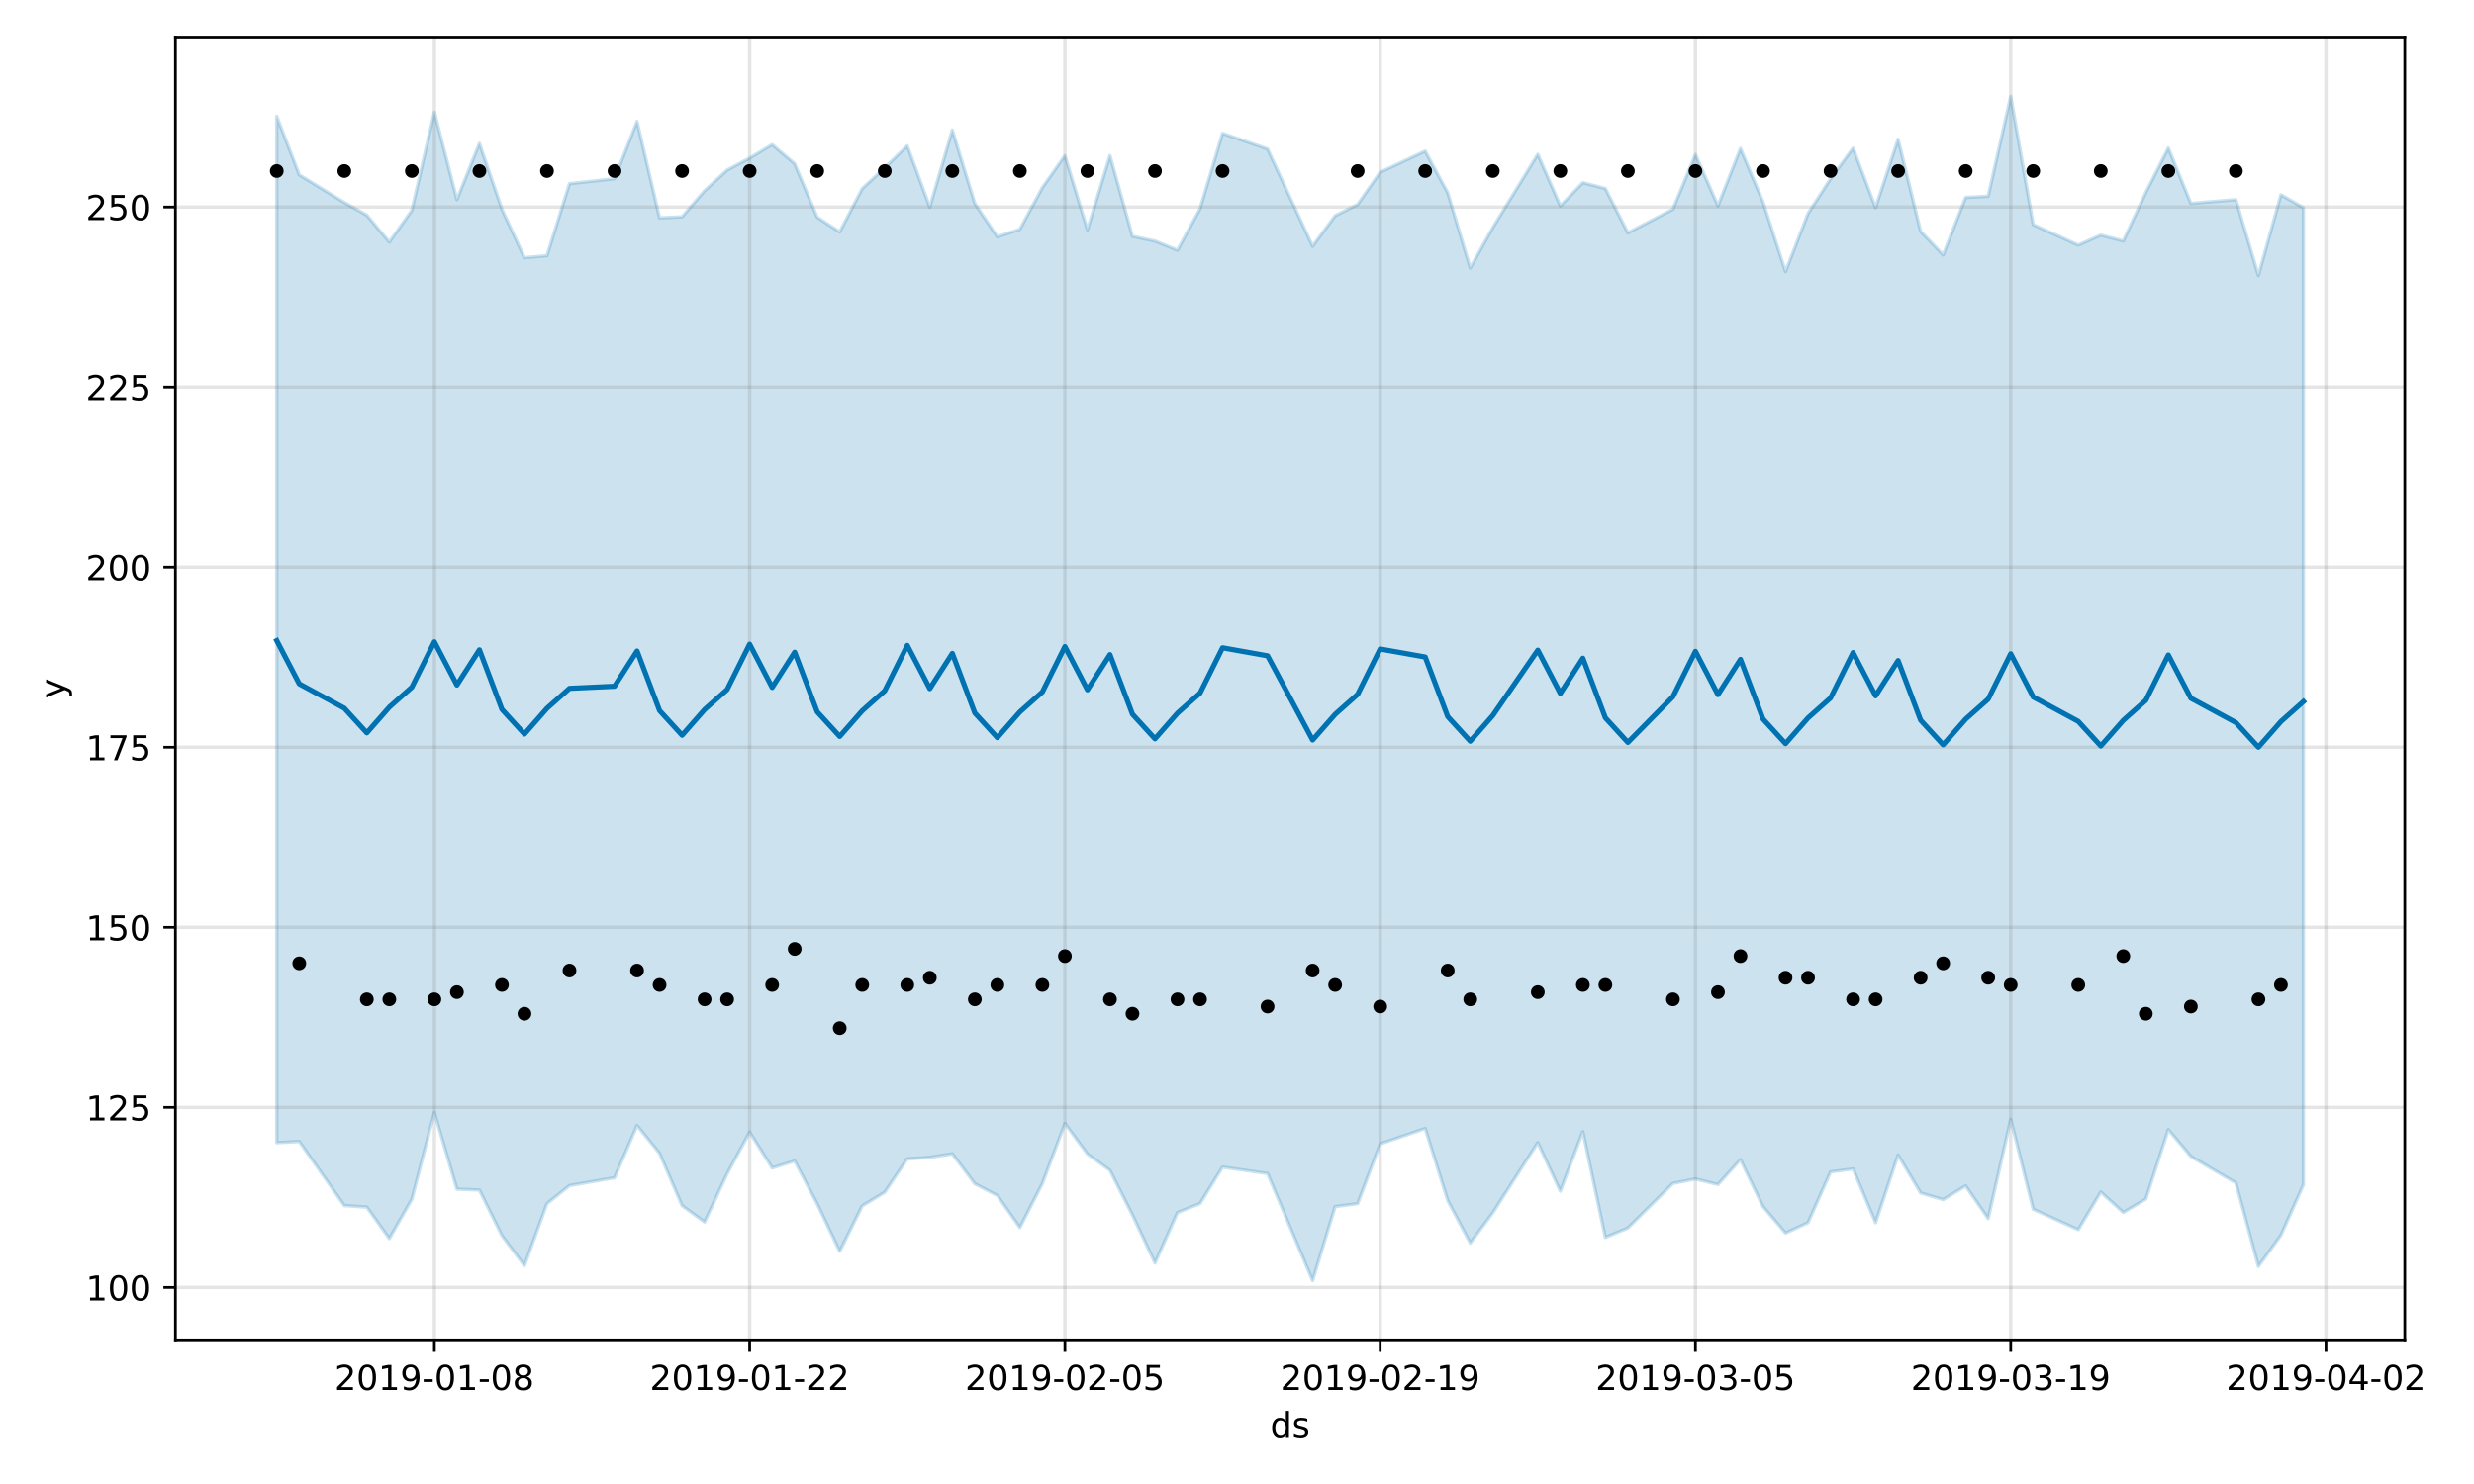 <?xml version="1.0" encoding="utf-8" standalone="no"?>
<!DOCTYPE svg PUBLIC "-//W3C//DTD SVG 1.1//EN"
  "http://www.w3.org/Graphics/SVG/1.1/DTD/svg11.dtd">
<!-- Created with matplotlib (https://matplotlib.org/) -->
<svg height="432pt" version="1.1" viewBox="0 0 720 432" width="720pt" xmlns="http://www.w3.org/2000/svg" xmlns:xlink="http://www.w3.org/1999/xlink">
 <defs>
  <style type="text/css">
*{stroke-linecap:butt;stroke-linejoin:round;}
  </style>
 </defs>
 <g id="figure_1">
  <g id="patch_1">
   <path d="M 0 432 
L 720 432 
L 720 0 
L 0 0 
z
" style="fill:#ffffff;"/>
  </g>
  <g id="axes_1">
   <g id="patch_2">
    <path d="M 51.05 390.04 
L 699.857 390.04 
L 699.857 10.8 
L 51.05 10.8 
z
" style="fill:#ffffff;"/>
   </g>
   <g id="PolyCollection_1">
    <defs>
     <path d="M 80.541 -398.127 
L 80.541 -99.349 
L 87.095 -99.708 
L 100.202 -81.046 
L 106.756 -80.596 
L 113.309 -71.441 
L 119.863 -82.917 
L 126.417 -108.139 
L 132.97 -85.838 
L 139.524 -85.577 
L 146.077 -72.286 
L 152.631 -63.567 
L 159.185 -81.621 
L 165.738 -86.878 
L 178.845 -89.149 
L 185.399 -104.349 
L 191.953 -96.26 
L 198.506 -81.022 
L 205.06 -76.259 
L 211.613 -90.283 
L 218.167 -102.431 
L 224.721 -91.998 
L 231.274 -94.051 
L 237.828 -81.531 
L 244.381 -67.731 
L 250.935 -80.956 
L 257.489 -84.941 
L 264.042 -94.656 
L 270.596 -95.086 
L 277.15 -96.113 
L 283.703 -87.405 
L 290.257 -83.978 
L 296.81 -74.64 
L 303.364 -87.474 
L 309.918 -104.955 
L 316.471 -96.086 
L 323.025 -91.299 
L 329.578 -78.302 
L 336.132 -64.329 
L 342.686 -79.024 
L 349.239 -81.632 
L 355.793 -92.249 
L 368.9 -90.365 
L 382.007 -59.198 
L 388.561 -80.762 
L 395.114 -81.6 
L 401.668 -99.015 
L 414.775 -103.501 
L 421.329 -82.538 
L 427.883 -70.138 
L 434.436 -78.938 
L 447.543 -99.383 
L 454.097 -85.259 
L 460.651 -102.576 
L 467.204 -71.775 
L 473.758 -74.518 
L 486.865 -87.493 
L 493.419 -88.811 
L 499.972 -87.177 
L 506.526 -94.429 
L 513.079 -80.744 
L 519.633 -73.048 
L 526.187 -76.076 
L 532.74 -90.847 
L 539.294 -91.716 
L 545.847 -76.064 
L 552.401 -95.768 
L 558.955 -84.737 
L 565.508 -82.789 
L 572.062 -86.785 
L 578.616 -77.261 
L 585.169 -106.194 
L 591.723 -79.976 
L 604.83 -74.036 
L 611.384 -85.006 
L 617.937 -79.035 
L 624.491 -82.944 
L 631.044 -103.167 
L 637.598 -95.351 
L 650.705 -87.649 
L 657.259 -63.337 
L 663.812 -72.411 
L 670.366 -87.136 
L 670.366 -371.53 
L 670.366 -371.53 
L 663.812 -375.295 
L 657.259 -351.763 
L 650.705 -373.873 
L 637.598 -372.776 
L 631.044 -388.913 
L 624.491 -375.932 
L 617.937 -361.852 
L 611.384 -363.547 
L 604.83 -360.647 
L 591.723 -366.596 
L 585.169 -403.962 
L 578.616 -374.858 
L 572.062 -374.519 
L 565.508 -357.787 
L 558.955 -364.648 
L 552.401 -391.471 
L 545.847 -371.539 
L 539.294 -388.875 
L 532.74 -379.948 
L 526.187 -369.838 
L 519.633 -352.896 
L 513.079 -373.238 
L 506.526 -388.77 
L 499.972 -372.065 
L 493.419 -387.035 
L 486.865 -371.083 
L 473.758 -364.224 
L 467.204 -377.12 
L 460.651 -378.817 
L 454.097 -372.036 
L 447.543 -387.079 
L 434.436 -365.716 
L 427.883 -353.963 
L 421.329 -375.86 
L 414.775 -388.007 
L 401.668 -381.854 
L 395.114 -372.476 
L 388.561 -369.203 
L 382.007 -360.316 
L 368.9 -388.622 
L 355.793 -393.18 
L 349.239 -371.215 
L 342.686 -359.157 
L 336.132 -361.82 
L 329.578 -363.208 
L 323.025 -386.703 
L 316.471 -365.083 
L 309.918 -386.695 
L 303.364 -377.386 
L 296.81 -365.259 
L 290.257 -363.051 
L 283.703 -372.765 
L 277.15 -394.146 
L 270.596 -371.66 
L 264.042 -389.554 
L 257.489 -383.147 
L 250.935 -377.09 
L 244.381 -364.478 
L 237.828 -368.77 
L 231.274 -384.327 
L 224.721 -389.894 
L 218.167 -385.974 
L 211.613 -382.483 
L 205.06 -376.474 
L 198.506 -368.883 
L 191.953 -368.577 
L 185.399 -396.657 
L 178.845 -379.96 
L 165.738 -378.536 
L 159.185 -357.553 
L 152.631 -356.97 
L 146.077 -371.084 
L 139.524 -390.267 
L 132.97 -373.876 
L 126.417 -399.36 
L 119.863 -370.79 
L 113.309 -361.531 
L 106.756 -369.382 
L 100.202 -373.046 
L 87.095 -381.097 
L 80.541 -398.127 
z
" id="mb3cff795f9" style="stroke:#0072b2;stroke-opacity:0.2;"/>
    </defs>
    <g clip-path="url(#pdb77735486)">
     <use style="fill:#0072b2;fill-opacity:0.2;stroke:#0072b2;stroke-opacity:0.2;" x="0" xlink:href="#mb3cff795f9" y="432"/>
    </g>
   </g>
   <g id="matplotlib.axis_1">
    <g id="xtick_1">
     <g id="line2d_1">
      <path clip-path="url(#pdb77735486)" d="M 126.417 390.04 
L 126.417 10.8 
" style="fill:none;stroke:#808080;stroke-linecap:square;stroke-opacity:0.2;"/>
     </g>
     <g id="line2d_2">
      <defs>
       <path d="M 0 0 
L 0 3.5 
" id="mdeeffce0dc" style="stroke:#000000;stroke-width:0.8;"/>
      </defs>
      <g>
       <use style="stroke:#000000;stroke-width:0.8;" x="126.417" xlink:href="#mdeeffce0dc" y="390.04"/>
      </g>
     </g>
     <g id="text_1">
      <!-- 2019-01-08 -->
      <defs>
       <path d="M 19.188 8.297 
L 53.609 8.297 
L 53.609 0 
L 7.328 0 
L 7.328 8.297 
Q 12.938 14.109 22.625 23.891 
Q 32.328 33.688 34.812 36.531 
Q 39.547 41.844 41.422 45.531 
Q 43.312 49.219 43.312 52.781 
Q 43.312 58.594 39.234 62.25 
Q 35.156 65.922 28.609 65.922 
Q 23.969 65.922 18.812 64.312 
Q 13.672 62.703 7.812 59.422 
L 7.812 69.391 
Q 13.766 71.781 18.938 73 
Q 24.125 74.219 28.422 74.219 
Q 39.75 74.219 46.484 68.547 
Q 53.219 62.891 53.219 53.422 
Q 53.219 48.922 51.531 44.891 
Q 49.859 40.875 45.406 35.406 
Q 44.188 33.984 37.641 27.219 
Q 31.109 20.453 19.188 8.297 
z
" id="DejaVuSans-50"/>
       <path d="M 31.781 66.406 
Q 24.172 66.406 20.328 58.906 
Q 16.5 51.422 16.5 36.375 
Q 16.5 21.391 20.328 13.891 
Q 24.172 6.391 31.781 6.391 
Q 39.453 6.391 43.281 13.891 
Q 47.125 21.391 47.125 36.375 
Q 47.125 51.422 43.281 58.906 
Q 39.453 66.406 31.781 66.406 
z
M 31.781 74.219 
Q 44.047 74.219 50.516 64.516 
Q 56.984 54.828 56.984 36.375 
Q 56.984 17.969 50.516 8.266 
Q 44.047 -1.422 31.781 -1.422 
Q 19.531 -1.422 13.062 8.266 
Q 6.594 17.969 6.594 36.375 
Q 6.594 54.828 13.062 64.516 
Q 19.531 74.219 31.781 74.219 
z
" id="DejaVuSans-48"/>
       <path d="M 12.406 8.297 
L 28.516 8.297 
L 28.516 63.922 
L 10.984 60.406 
L 10.984 69.391 
L 28.422 72.906 
L 38.281 72.906 
L 38.281 8.297 
L 54.391 8.297 
L 54.391 0 
L 12.406 0 
z
" id="DejaVuSans-49"/>
       <path d="M 10.984 1.516 
L 10.984 10.5 
Q 14.703 8.734 18.5 7.812 
Q 22.312 6.891 25.984 6.891 
Q 35.75 6.891 40.891 13.453 
Q 46.047 20.016 46.781 33.406 
Q 43.953 29.203 39.594 26.953 
Q 35.25 24.703 29.984 24.703 
Q 19.047 24.703 12.672 31.312 
Q 6.297 37.938 6.297 49.422 
Q 6.297 60.641 12.938 67.422 
Q 19.578 74.219 30.609 74.219 
Q 43.266 74.219 49.922 64.516 
Q 56.594 54.828 56.594 36.375 
Q 56.594 19.141 48.406 8.859 
Q 40.234 -1.422 26.422 -1.422 
Q 22.703 -1.422 18.891 -0.688 
Q 15.094 0.047 10.984 1.516 
z
M 30.609 32.422 
Q 37.25 32.422 41.125 36.953 
Q 45.016 41.5 45.016 49.422 
Q 45.016 57.281 41.125 61.844 
Q 37.25 66.406 30.609 66.406 
Q 23.969 66.406 20.094 61.844 
Q 16.219 57.281 16.219 49.422 
Q 16.219 41.5 20.094 36.953 
Q 23.969 32.422 30.609 32.422 
z
" id="DejaVuSans-57"/>
       <path d="M 4.891 31.391 
L 31.203 31.391 
L 31.203 23.391 
L 4.891 23.391 
z
" id="DejaVuSans-45"/>
       <path d="M 31.781 34.625 
Q 24.75 34.625 20.719 30.859 
Q 16.703 27.094 16.703 20.516 
Q 16.703 13.922 20.719 10.156 
Q 24.75 6.391 31.781 6.391 
Q 38.812 6.391 42.859 10.172 
Q 46.922 13.969 46.922 20.516 
Q 46.922 27.094 42.891 30.859 
Q 38.875 34.625 31.781 34.625 
z
M 21.922 38.812 
Q 15.578 40.375 12.031 44.719 
Q 8.5 49.078 8.5 55.328 
Q 8.5 64.062 14.719 69.141 
Q 20.953 74.219 31.781 74.219 
Q 42.672 74.219 48.875 69.141 
Q 55.078 64.062 55.078 55.328 
Q 55.078 49.078 51.531 44.719 
Q 48 40.375 41.703 38.812 
Q 48.828 37.156 52.797 32.312 
Q 56.781 27.484 56.781 20.516 
Q 56.781 9.906 50.312 4.234 
Q 43.844 -1.422 31.781 -1.422 
Q 19.734 -1.422 13.25 4.234 
Q 6.781 9.906 6.781 20.516 
Q 6.781 27.484 10.781 32.312 
Q 14.797 37.156 21.922 38.812 
z
M 18.312 54.391 
Q 18.312 48.734 21.844 45.562 
Q 25.391 42.391 31.781 42.391 
Q 38.141 42.391 41.719 45.562 
Q 45.312 48.734 45.312 54.391 
Q 45.312 60.062 41.719 63.234 
Q 38.141 66.406 31.781 66.406 
Q 25.391 66.406 21.844 63.234 
Q 18.312 60.062 18.312 54.391 
z
" id="DejaVuSans-56"/>
      </defs>
      <g transform="translate(97.359 404.638)scale(0.1 -0.1)">
       <use xlink:href="#DejaVuSans-50"/>
       <use x="63.623" xlink:href="#DejaVuSans-48"/>
       <use x="127.246" xlink:href="#DejaVuSans-49"/>
       <use x="190.869" xlink:href="#DejaVuSans-57"/>
       <use x="254.492" xlink:href="#DejaVuSans-45"/>
       <use x="290.576" xlink:href="#DejaVuSans-48"/>
       <use x="354.199" xlink:href="#DejaVuSans-49"/>
       <use x="417.822" xlink:href="#DejaVuSans-45"/>
       <use x="453.906" xlink:href="#DejaVuSans-48"/>
       <use x="517.529" xlink:href="#DejaVuSans-56"/>
      </g>
     </g>
    </g>
    <g id="xtick_2">
     <g id="line2d_3">
      <path clip-path="url(#pdb77735486)" d="M 218.167 390.04 
L 218.167 10.8 
" style="fill:none;stroke:#808080;stroke-linecap:square;stroke-opacity:0.2;"/>
     </g>
     <g id="line2d_4">
      <g>
       <use style="stroke:#000000;stroke-width:0.8;" x="218.167" xlink:href="#mdeeffce0dc" y="390.04"/>
      </g>
     </g>
     <g id="text_2">
      <!-- 2019-01-22 -->
      <g transform="translate(189.109 404.638)scale(0.1 -0.1)">
       <use xlink:href="#DejaVuSans-50"/>
       <use x="63.623" xlink:href="#DejaVuSans-48"/>
       <use x="127.246" xlink:href="#DejaVuSans-49"/>
       <use x="190.869" xlink:href="#DejaVuSans-57"/>
       <use x="254.492" xlink:href="#DejaVuSans-45"/>
       <use x="290.576" xlink:href="#DejaVuSans-48"/>
       <use x="354.199" xlink:href="#DejaVuSans-49"/>
       <use x="417.822" xlink:href="#DejaVuSans-45"/>
       <use x="453.906" xlink:href="#DejaVuSans-50"/>
       <use x="517.529" xlink:href="#DejaVuSans-50"/>
      </g>
     </g>
    </g>
    <g id="xtick_3">
     <g id="line2d_5">
      <path clip-path="url(#pdb77735486)" d="M 309.918 390.04 
L 309.918 10.8 
" style="fill:none;stroke:#808080;stroke-linecap:square;stroke-opacity:0.2;"/>
     </g>
     <g id="line2d_6">
      <g>
       <use style="stroke:#000000;stroke-width:0.8;" x="309.918" xlink:href="#mdeeffce0dc" y="390.04"/>
      </g>
     </g>
     <g id="text_3">
      <!-- 2019-02-05 -->
      <defs>
       <path d="M 10.797 72.906 
L 49.516 72.906 
L 49.516 64.594 
L 19.828 64.594 
L 19.828 46.734 
Q 21.969 47.469 24.109 47.828 
Q 26.266 48.188 28.422 48.188 
Q 40.625 48.188 47.75 41.5 
Q 54.891 34.812 54.891 23.391 
Q 54.891 11.625 47.562 5.094 
Q 40.234 -1.422 26.906 -1.422 
Q 22.312 -1.422 17.547 -0.641 
Q 12.797 0.141 7.719 1.703 
L 7.719 11.625 
Q 12.109 9.234 16.797 8.062 
Q 21.484 6.891 26.703 6.891 
Q 35.156 6.891 40.078 11.328 
Q 45.016 15.766 45.016 23.391 
Q 45.016 31 40.078 35.438 
Q 35.156 39.891 26.703 39.891 
Q 22.75 39.891 18.812 39.016 
Q 14.891 38.141 10.797 36.281 
z
" id="DejaVuSans-53"/>
      </defs>
      <g transform="translate(280.86 404.638)scale(0.1 -0.1)">
       <use xlink:href="#DejaVuSans-50"/>
       <use x="63.623" xlink:href="#DejaVuSans-48"/>
       <use x="127.246" xlink:href="#DejaVuSans-49"/>
       <use x="190.869" xlink:href="#DejaVuSans-57"/>
       <use x="254.492" xlink:href="#DejaVuSans-45"/>
       <use x="290.576" xlink:href="#DejaVuSans-48"/>
       <use x="354.199" xlink:href="#DejaVuSans-50"/>
       <use x="417.822" xlink:href="#DejaVuSans-45"/>
       <use x="453.906" xlink:href="#DejaVuSans-48"/>
       <use x="517.529" xlink:href="#DejaVuSans-53"/>
      </g>
     </g>
    </g>
    <g id="xtick_4">
     <g id="line2d_7">
      <path clip-path="url(#pdb77735486)" d="M 401.668 390.04 
L 401.668 10.8 
" style="fill:none;stroke:#808080;stroke-linecap:square;stroke-opacity:0.2;"/>
     </g>
     <g id="line2d_8">
      <g>
       <use style="stroke:#000000;stroke-width:0.8;" x="401.668" xlink:href="#mdeeffce0dc" y="390.04"/>
      </g>
     </g>
     <g id="text_4">
      <!-- 2019-02-19 -->
      <g transform="translate(372.61 404.638)scale(0.1 -0.1)">
       <use xlink:href="#DejaVuSans-50"/>
       <use x="63.623" xlink:href="#DejaVuSans-48"/>
       <use x="127.246" xlink:href="#DejaVuSans-49"/>
       <use x="190.869" xlink:href="#DejaVuSans-57"/>
       <use x="254.492" xlink:href="#DejaVuSans-45"/>
       <use x="290.576" xlink:href="#DejaVuSans-48"/>
       <use x="354.199" xlink:href="#DejaVuSans-50"/>
       <use x="417.822" xlink:href="#DejaVuSans-45"/>
       <use x="453.906" xlink:href="#DejaVuSans-49"/>
       <use x="517.529" xlink:href="#DejaVuSans-57"/>
      </g>
     </g>
    </g>
    <g id="xtick_5">
     <g id="line2d_9">
      <path clip-path="url(#pdb77735486)" d="M 493.419 390.04 
L 493.419 10.8 
" style="fill:none;stroke:#808080;stroke-linecap:square;stroke-opacity:0.2;"/>
     </g>
     <g id="line2d_10">
      <g>
       <use style="stroke:#000000;stroke-width:0.8;" x="493.419" xlink:href="#mdeeffce0dc" y="390.04"/>
      </g>
     </g>
     <g id="text_5">
      <!-- 2019-03-05 -->
      <defs>
       <path d="M 40.578 39.312 
Q 47.656 37.797 51.625 33 
Q 55.609 28.219 55.609 21.188 
Q 55.609 10.406 48.188 4.484 
Q 40.766 -1.422 27.094 -1.422 
Q 22.516 -1.422 17.656 -0.516 
Q 12.797 0.391 7.625 2.203 
L 7.625 11.719 
Q 11.719 9.328 16.594 8.109 
Q 21.484 6.891 26.812 6.891 
Q 36.078 6.891 40.938 10.547 
Q 45.797 14.203 45.797 21.188 
Q 45.797 27.641 41.281 31.266 
Q 36.766 34.906 28.719 34.906 
L 20.219 34.906 
L 20.219 43.016 
L 29.109 43.016 
Q 36.375 43.016 40.234 45.922 
Q 44.094 48.828 44.094 54.297 
Q 44.094 59.906 40.109 62.906 
Q 36.141 65.922 28.719 65.922 
Q 24.656 65.922 20.016 65.031 
Q 15.375 64.156 9.812 62.312 
L 9.812 71.094 
Q 15.438 72.656 20.344 73.438 
Q 25.25 74.219 29.594 74.219 
Q 40.828 74.219 47.359 69.109 
Q 53.906 64.016 53.906 55.328 
Q 53.906 49.266 50.438 45.094 
Q 46.969 40.922 40.578 39.312 
z
" id="DejaVuSans-51"/>
      </defs>
      <g transform="translate(464.361 404.638)scale(0.1 -0.1)">
       <use xlink:href="#DejaVuSans-50"/>
       <use x="63.623" xlink:href="#DejaVuSans-48"/>
       <use x="127.246" xlink:href="#DejaVuSans-49"/>
       <use x="190.869" xlink:href="#DejaVuSans-57"/>
       <use x="254.492" xlink:href="#DejaVuSans-45"/>
       <use x="290.576" xlink:href="#DejaVuSans-48"/>
       <use x="354.199" xlink:href="#DejaVuSans-51"/>
       <use x="417.822" xlink:href="#DejaVuSans-45"/>
       <use x="453.906" xlink:href="#DejaVuSans-48"/>
       <use x="517.529" xlink:href="#DejaVuSans-53"/>
      </g>
     </g>
    </g>
    <g id="xtick_6">
     <g id="line2d_11">
      <path clip-path="url(#pdb77735486)" d="M 585.169 390.04 
L 585.169 10.8 
" style="fill:none;stroke:#808080;stroke-linecap:square;stroke-opacity:0.2;"/>
     </g>
     <g id="line2d_12">
      <g>
       <use style="stroke:#000000;stroke-width:0.8;" x="585.169" xlink:href="#mdeeffce0dc" y="390.04"/>
      </g>
     </g>
     <g id="text_6">
      <!-- 2019-03-19 -->
      <g transform="translate(556.111 404.638)scale(0.1 -0.1)">
       <use xlink:href="#DejaVuSans-50"/>
       <use x="63.623" xlink:href="#DejaVuSans-48"/>
       <use x="127.246" xlink:href="#DejaVuSans-49"/>
       <use x="190.869" xlink:href="#DejaVuSans-57"/>
       <use x="254.492" xlink:href="#DejaVuSans-45"/>
       <use x="290.576" xlink:href="#DejaVuSans-48"/>
       <use x="354.199" xlink:href="#DejaVuSans-51"/>
       <use x="417.822" xlink:href="#DejaVuSans-45"/>
       <use x="453.906" xlink:href="#DejaVuSans-49"/>
       <use x="517.529" xlink:href="#DejaVuSans-57"/>
      </g>
     </g>
    </g>
    <g id="xtick_7">
     <g id="line2d_13">
      <path clip-path="url(#pdb77735486)" d="M 676.92 390.04 
L 676.92 10.8 
" style="fill:none;stroke:#808080;stroke-linecap:square;stroke-opacity:0.2;"/>
     </g>
     <g id="line2d_14">
      <g>
       <use style="stroke:#000000;stroke-width:0.8;" x="676.92" xlink:href="#mdeeffce0dc" y="390.04"/>
      </g>
     </g>
     <g id="text_7">
      <!-- 2019-04-02 -->
      <defs>
       <path d="M 37.797 64.312 
L 12.891 25.391 
L 37.797 25.391 
z
M 35.203 72.906 
L 47.609 72.906 
L 47.609 25.391 
L 58.016 25.391 
L 58.016 17.188 
L 47.609 17.188 
L 47.609 0 
L 37.797 0 
L 37.797 17.188 
L 4.891 17.188 
L 4.891 26.703 
z
" id="DejaVuSans-52"/>
      </defs>
      <g transform="translate(647.862 404.638)scale(0.1 -0.1)">
       <use xlink:href="#DejaVuSans-50"/>
       <use x="63.623" xlink:href="#DejaVuSans-48"/>
       <use x="127.246" xlink:href="#DejaVuSans-49"/>
       <use x="190.869" xlink:href="#DejaVuSans-57"/>
       <use x="254.492" xlink:href="#DejaVuSans-45"/>
       <use x="290.576" xlink:href="#DejaVuSans-48"/>
       <use x="354.199" xlink:href="#DejaVuSans-52"/>
       <use x="417.822" xlink:href="#DejaVuSans-45"/>
       <use x="453.906" xlink:href="#DejaVuSans-48"/>
       <use x="517.529" xlink:href="#DejaVuSans-50"/>
      </g>
     </g>
    </g>
    <g id="text_8">
     <!-- ds -->
     <defs>
      <path d="M 45.406 46.391 
L 45.406 75.984 
L 54.391 75.984 
L 54.391 0 
L 45.406 0 
L 45.406 8.203 
Q 42.578 3.328 38.25 0.953 
Q 33.938 -1.422 27.875 -1.422 
Q 17.969 -1.422 11.734 6.484 
Q 5.516 14.406 5.516 27.297 
Q 5.516 40.188 11.734 48.094 
Q 17.969 56 27.875 56 
Q 33.938 56 38.25 53.625 
Q 42.578 51.266 45.406 46.391 
z
M 14.797 27.297 
Q 14.797 17.391 18.875 11.75 
Q 22.953 6.109 30.078 6.109 
Q 37.203 6.109 41.297 11.75 
Q 45.406 17.391 45.406 27.297 
Q 45.406 37.203 41.297 42.844 
Q 37.203 48.484 30.078 48.484 
Q 22.953 48.484 18.875 42.844 
Q 14.797 37.203 14.797 27.297 
z
" id="DejaVuSans-100"/>
      <path d="M 44.281 53.078 
L 44.281 44.578 
Q 40.484 46.531 36.375 47.5 
Q 32.281 48.484 27.875 48.484 
Q 21.188 48.484 17.844 46.438 
Q 14.5 44.391 14.5 40.281 
Q 14.5 37.156 16.891 35.375 
Q 19.281 33.594 26.516 31.984 
L 29.594 31.297 
Q 39.156 29.25 43.188 25.516 
Q 47.219 21.781 47.219 15.094 
Q 47.219 7.469 41.188 3.016 
Q 35.156 -1.422 24.609 -1.422 
Q 20.219 -1.422 15.453 -0.562 
Q 10.688 0.297 5.422 2 
L 5.422 11.281 
Q 10.406 8.688 15.234 7.391 
Q 20.062 6.109 24.812 6.109 
Q 31.156 6.109 34.562 8.281 
Q 37.984 10.453 37.984 14.406 
Q 37.984 18.062 35.516 20.016 
Q 33.062 21.969 24.703 23.781 
L 21.578 24.516 
Q 13.234 26.266 9.516 29.906 
Q 5.812 33.547 5.812 39.891 
Q 5.812 47.609 11.281 51.797 
Q 16.75 56 26.812 56 
Q 31.781 56 36.172 55.266 
Q 40.578 54.547 44.281 53.078 
z
" id="DejaVuSans-115"/>
     </defs>
     <g transform="translate(369.675 418.317)scale(0.1 -0.1)">
      <use xlink:href="#DejaVuSans-100"/>
      <use x="63.477" xlink:href="#DejaVuSans-115"/>
     </g>
    </g>
   </g>
   <g id="matplotlib.axis_2">
    <g id="ytick_1">
     <g id="line2d_15">
      <path clip-path="url(#pdb77735486)" d="M 51.05 374.779 
L 699.857 374.779 
" style="fill:none;stroke:#808080;stroke-linecap:square;stroke-opacity:0.2;"/>
     </g>
     <g id="line2d_16">
      <defs>
       <path d="M 0 0 
L -3.5 0 
" id="mecd0c7e21c" style="stroke:#000000;stroke-width:0.8;"/>
      </defs>
      <g>
       <use style="stroke:#000000;stroke-width:0.8;" x="51.05" xlink:href="#mecd0c7e21c" y="374.779"/>
      </g>
     </g>
     <g id="text_9">
      <!-- 100 -->
      <g transform="translate(24.962 378.578)scale(0.1 -0.1)">
       <use xlink:href="#DejaVuSans-49"/>
       <use x="63.623" xlink:href="#DejaVuSans-48"/>
       <use x="127.246" xlink:href="#DejaVuSans-48"/>
      </g>
     </g>
    </g>
    <g id="ytick_2">
     <g id="line2d_17">
      <path clip-path="url(#pdb77735486)" d="M 51.05 322.361 
L 699.857 322.361 
" style="fill:none;stroke:#808080;stroke-linecap:square;stroke-opacity:0.2;"/>
     </g>
     <g id="line2d_18">
      <g>
       <use style="stroke:#000000;stroke-width:0.8;" x="51.05" xlink:href="#mecd0c7e21c" y="322.361"/>
      </g>
     </g>
     <g id="text_10">
      <!-- 125 -->
      <g transform="translate(24.962 326.16)scale(0.1 -0.1)">
       <use xlink:href="#DejaVuSans-49"/>
       <use x="63.623" xlink:href="#DejaVuSans-50"/>
       <use x="127.246" xlink:href="#DejaVuSans-53"/>
      </g>
     </g>
    </g>
    <g id="ytick_3">
     <g id="line2d_19">
      <path clip-path="url(#pdb77735486)" d="M 51.05 269.943 
L 699.857 269.943 
" style="fill:none;stroke:#808080;stroke-linecap:square;stroke-opacity:0.2;"/>
     </g>
     <g id="line2d_20">
      <g>
       <use style="stroke:#000000;stroke-width:0.8;" x="51.05" xlink:href="#mecd0c7e21c" y="269.943"/>
      </g>
     </g>
     <g id="text_11">
      <!-- 150 -->
      <g transform="translate(24.962 273.742)scale(0.1 -0.1)">
       <use xlink:href="#DejaVuSans-49"/>
       <use x="63.623" xlink:href="#DejaVuSans-53"/>
       <use x="127.246" xlink:href="#DejaVuSans-48"/>
      </g>
     </g>
    </g>
    <g id="ytick_4">
     <g id="line2d_21">
      <path clip-path="url(#pdb77735486)" d="M 51.05 217.525 
L 699.857 217.525 
" style="fill:none;stroke:#808080;stroke-linecap:square;stroke-opacity:0.2;"/>
     </g>
     <g id="line2d_22">
      <g>
       <use style="stroke:#000000;stroke-width:0.8;" x="51.05" xlink:href="#mecd0c7e21c" y="217.525"/>
      </g>
     </g>
     <g id="text_12">
      <!-- 175 -->
      <defs>
       <path d="M 8.203 72.906 
L 55.078 72.906 
L 55.078 68.703 
L 28.609 0 
L 18.312 0 
L 43.219 64.594 
L 8.203 64.594 
z
" id="DejaVuSans-55"/>
      </defs>
      <g transform="translate(24.962 221.324)scale(0.1 -0.1)">
       <use xlink:href="#DejaVuSans-49"/>
       <use x="63.623" xlink:href="#DejaVuSans-55"/>
       <use x="127.246" xlink:href="#DejaVuSans-53"/>
      </g>
     </g>
    </g>
    <g id="ytick_5">
     <g id="line2d_23">
      <path clip-path="url(#pdb77735486)" d="M 51.05 165.107 
L 699.857 165.107 
" style="fill:none;stroke:#808080;stroke-linecap:square;stroke-opacity:0.2;"/>
     </g>
     <g id="line2d_24">
      <g>
       <use style="stroke:#000000;stroke-width:0.8;" x="51.05" xlink:href="#mecd0c7e21c" y="165.107"/>
      </g>
     </g>
     <g id="text_13">
      <!-- 200 -->
      <g transform="translate(24.962 168.906)scale(0.1 -0.1)">
       <use xlink:href="#DejaVuSans-50"/>
       <use x="63.623" xlink:href="#DejaVuSans-48"/>
       <use x="127.246" xlink:href="#DejaVuSans-48"/>
      </g>
     </g>
    </g>
    <g id="ytick_6">
     <g id="line2d_25">
      <path clip-path="url(#pdb77735486)" d="M 51.05 112.689 
L 699.857 112.689 
" style="fill:none;stroke:#808080;stroke-linecap:square;stroke-opacity:0.2;"/>
     </g>
     <g id="line2d_26">
      <g>
       <use style="stroke:#000000;stroke-width:0.8;" x="51.05" xlink:href="#mecd0c7e21c" y="112.689"/>
      </g>
     </g>
     <g id="text_14">
      <!-- 225 -->
      <g transform="translate(24.962 116.488)scale(0.1 -0.1)">
       <use xlink:href="#DejaVuSans-50"/>
       <use x="63.623" xlink:href="#DejaVuSans-50"/>
       <use x="127.246" xlink:href="#DejaVuSans-53"/>
      </g>
     </g>
    </g>
    <g id="ytick_7">
     <g id="line2d_27">
      <path clip-path="url(#pdb77735486)" d="M 51.05 60.271 
L 699.857 60.271 
" style="fill:none;stroke:#808080;stroke-linecap:square;stroke-opacity:0.2;"/>
     </g>
     <g id="line2d_28">
      <g>
       <use style="stroke:#000000;stroke-width:0.8;" x="51.05" xlink:href="#mecd0c7e21c" y="60.271"/>
      </g>
     </g>
     <g id="text_15">
      <!-- 250 -->
      <g transform="translate(24.962 64.071)scale(0.1 -0.1)">
       <use xlink:href="#DejaVuSans-50"/>
       <use x="63.623" xlink:href="#DejaVuSans-53"/>
       <use x="127.246" xlink:href="#DejaVuSans-48"/>
      </g>
     </g>
    </g>
    <g id="text_16">
     <!-- y -->
     <defs>
      <path d="M 32.172 -5.078 
Q 28.375 -14.844 24.75 -17.812 
Q 21.141 -20.797 15.094 -20.797 
L 7.906 -20.797 
L 7.906 -13.281 
L 13.188 -13.281 
Q 16.891 -13.281 18.938 -11.516 
Q 21 -9.766 23.484 -3.219 
L 25.094 0.875 
L 2.984 54.688 
L 12.5 54.688 
L 29.594 11.922 
L 46.688 54.688 
L 56.203 54.688 
z
" id="DejaVuSans-121"/>
     </defs>
     <g transform="translate(18.883 203.379)rotate(-90)scale(0.1 -0.1)">
      <use xlink:href="#DejaVuSans-121"/>
     </g>
    </g>
   </g>
   <g id="line2d_29">
    <defs>
     <path d="M 0 1.5 
C 0.398 1.5 0.779 1.342 1.061 1.061 
C 1.342 0.779 1.5 0.398 1.5 0 
C 1.5 -0.398 1.342 -0.779 1.061 -1.061 
C 0.779 -1.342 0.398 -1.5 0 -1.5 
C -0.398 -1.5 -0.779 -1.342 -1.061 -1.061 
C -1.342 -0.779 -1.5 -0.398 -1.5 0 
C -1.5 0.398 -1.342 0.779 -1.061 1.061 
C -0.779 1.342 -0.398 1.5 0 1.5 
z
" id="m6a826c20a1" style="stroke:#000000;"/>
    </defs>
    <g clip-path="url(#pdb77735486)">
     <use style="stroke:#000000;" x="80.541" xlink:href="#m6a826c20a1" y="49.788"/>
     <use style="stroke:#000000;" x="87.095" xlink:href="#m6a826c20a1" y="280.427"/>
     <use style="stroke:#000000;" x="100.202" xlink:href="#m6a826c20a1" y="49.788"/>
     <use style="stroke:#000000;" x="106.756" xlink:href="#m6a826c20a1" y="290.91"/>
     <use style="stroke:#000000;" x="113.309" xlink:href="#m6a826c20a1" y="290.91"/>
     <use style="stroke:#000000;" x="119.863" xlink:href="#m6a826c20a1" y="49.788"/>
     <use style="stroke:#000000;" x="126.417" xlink:href="#m6a826c20a1" y="290.91"/>
     <use style="stroke:#000000;" x="132.97" xlink:href="#m6a826c20a1" y="288.813"/>
     <use style="stroke:#000000;" x="139.524" xlink:href="#m6a826c20a1" y="49.788"/>
     <use style="stroke:#000000;" x="146.077" xlink:href="#m6a826c20a1" y="286.717"/>
     <use style="stroke:#000000;" x="152.631" xlink:href="#m6a826c20a1" y="295.104"/>
     <use style="stroke:#000000;" x="159.185" xlink:href="#m6a826c20a1" y="49.788"/>
     <use style="stroke:#000000;" x="165.738" xlink:href="#m6a826c20a1" y="282.523"/>
     <use style="stroke:#000000;" x="178.845" xlink:href="#m6a826c20a1" y="49.788"/>
     <use style="stroke:#000000;" x="185.399" xlink:href="#m6a826c20a1" y="282.523"/>
     <use style="stroke:#000000;" x="191.953" xlink:href="#m6a826c20a1" y="286.717"/>
     <use style="stroke:#000000;" x="198.506" xlink:href="#m6a826c20a1" y="49.788"/>
     <use style="stroke:#000000;" x="205.06" xlink:href="#m6a826c20a1" y="290.91"/>
     <use style="stroke:#000000;" x="211.613" xlink:href="#m6a826c20a1" y="290.91"/>
     <use style="stroke:#000000;" x="218.167" xlink:href="#m6a826c20a1" y="49.788"/>
     <use style="stroke:#000000;" x="224.721" xlink:href="#m6a826c20a1" y="286.717"/>
     <use style="stroke:#000000;" x="231.274" xlink:href="#m6a826c20a1" y="276.233"/>
     <use style="stroke:#000000;" x="237.828" xlink:href="#m6a826c20a1" y="49.788"/>
     <use style="stroke:#000000;" x="244.381" xlink:href="#m6a826c20a1" y="299.297"/>
     <use style="stroke:#000000;" x="250.935" xlink:href="#m6a826c20a1" y="286.717"/>
     <use style="stroke:#000000;" x="257.489" xlink:href="#m6a826c20a1" y="49.788"/>
     <use style="stroke:#000000;" x="264.042" xlink:href="#m6a826c20a1" y="286.717"/>
     <use style="stroke:#000000;" x="270.596" xlink:href="#m6a826c20a1" y="284.62"/>
     <use style="stroke:#000000;" x="277.15" xlink:href="#m6a826c20a1" y="49.788"/>
     <use style="stroke:#000000;" x="283.703" xlink:href="#m6a826c20a1" y="290.91"/>
     <use style="stroke:#000000;" x="290.257" xlink:href="#m6a826c20a1" y="286.717"/>
     <use style="stroke:#000000;" x="296.81" xlink:href="#m6a826c20a1" y="49.788"/>
     <use style="stroke:#000000;" x="303.364" xlink:href="#m6a826c20a1" y="286.717"/>
     <use style="stroke:#000000;" x="309.918" xlink:href="#m6a826c20a1" y="278.33"/>
     <use style="stroke:#000000;" x="316.471" xlink:href="#m6a826c20a1" y="49.788"/>
     <use style="stroke:#000000;" x="323.025" xlink:href="#m6a826c20a1" y="290.91"/>
     <use style="stroke:#000000;" x="329.578" xlink:href="#m6a826c20a1" y="295.104"/>
     <use style="stroke:#000000;" x="336.132" xlink:href="#m6a826c20a1" y="49.788"/>
     <use style="stroke:#000000;" x="342.686" xlink:href="#m6a826c20a1" y="290.91"/>
     <use style="stroke:#000000;" x="349.239" xlink:href="#m6a826c20a1" y="290.91"/>
     <use style="stroke:#000000;" x="355.793" xlink:href="#m6a826c20a1" y="49.788"/>
     <use style="stroke:#000000;" x="368.9" xlink:href="#m6a826c20a1" y="293.007"/>
     <use style="stroke:#000000;" x="382.007" xlink:href="#m6a826c20a1" y="282.523"/>
     <use style="stroke:#000000;" x="388.561" xlink:href="#m6a826c20a1" y="286.717"/>
     <use style="stroke:#000000;" x="395.114" xlink:href="#m6a826c20a1" y="49.788"/>
     <use style="stroke:#000000;" x="401.668" xlink:href="#m6a826c20a1" y="293.007"/>
     <use style="stroke:#000000;" x="414.775" xlink:href="#m6a826c20a1" y="49.788"/>
     <use style="stroke:#000000;" x="421.329" xlink:href="#m6a826c20a1" y="282.523"/>
     <use style="stroke:#000000;" x="427.883" xlink:href="#m6a826c20a1" y="290.91"/>
     <use style="stroke:#000000;" x="434.436" xlink:href="#m6a826c20a1" y="49.788"/>
     <use style="stroke:#000000;" x="447.543" xlink:href="#m6a826c20a1" y="288.813"/>
     <use style="stroke:#000000;" x="454.097" xlink:href="#m6a826c20a1" y="49.788"/>
     <use style="stroke:#000000;" x="460.651" xlink:href="#m6a826c20a1" y="286.717"/>
     <use style="stroke:#000000;" x="467.204" xlink:href="#m6a826c20a1" y="286.717"/>
     <use style="stroke:#000000;" x="473.758" xlink:href="#m6a826c20a1" y="49.788"/>
     <use style="stroke:#000000;" x="486.865" xlink:href="#m6a826c20a1" y="290.91"/>
     <use style="stroke:#000000;" x="493.419" xlink:href="#m6a826c20a1" y="49.788"/>
     <use style="stroke:#000000;" x="499.972" xlink:href="#m6a826c20a1" y="288.813"/>
     <use style="stroke:#000000;" x="506.526" xlink:href="#m6a826c20a1" y="278.33"/>
     <use style="stroke:#000000;" x="513.079" xlink:href="#m6a826c20a1" y="49.788"/>
     <use style="stroke:#000000;" x="519.633" xlink:href="#m6a826c20a1" y="284.62"/>
     <use style="stroke:#000000;" x="526.187" xlink:href="#m6a826c20a1" y="284.62"/>
     <use style="stroke:#000000;" x="532.74" xlink:href="#m6a826c20a1" y="49.788"/>
     <use style="stroke:#000000;" x="539.294" xlink:href="#m6a826c20a1" y="290.91"/>
     <use style="stroke:#000000;" x="545.847" xlink:href="#m6a826c20a1" y="290.91"/>
     <use style="stroke:#000000;" x="552.401" xlink:href="#m6a826c20a1" y="49.788"/>
     <use style="stroke:#000000;" x="558.955" xlink:href="#m6a826c20a1" y="284.62"/>
     <use style="stroke:#000000;" x="565.508" xlink:href="#m6a826c20a1" y="280.427"/>
     <use style="stroke:#000000;" x="572.062" xlink:href="#m6a826c20a1" y="49.788"/>
     <use style="stroke:#000000;" x="578.616" xlink:href="#m6a826c20a1" y="284.62"/>
     <use style="stroke:#000000;" x="585.169" xlink:href="#m6a826c20a1" y="286.717"/>
     <use style="stroke:#000000;" x="591.723" xlink:href="#m6a826c20a1" y="49.788"/>
     <use style="stroke:#000000;" x="604.83" xlink:href="#m6a826c20a1" y="286.717"/>
     <use style="stroke:#000000;" x="611.384" xlink:href="#m6a826c20a1" y="49.788"/>
     <use style="stroke:#000000;" x="617.937" xlink:href="#m6a826c20a1" y="278.33"/>
     <use style="stroke:#000000;" x="624.491" xlink:href="#m6a826c20a1" y="295.104"/>
     <use style="stroke:#000000;" x="631.044" xlink:href="#m6a826c20a1" y="49.788"/>
     <use style="stroke:#000000;" x="637.598" xlink:href="#m6a826c20a1" y="293.007"/>
     <use style="stroke:#000000;" x="650.705" xlink:href="#m6a826c20a1" y="49.788"/>
     <use style="stroke:#000000;" x="657.259" xlink:href="#m6a826c20a1" y="290.91"/>
     <use style="stroke:#000000;" x="663.812" xlink:href="#m6a826c20a1" y="286.717"/>
    </g>
   </g>
   <g id="line2d_30">
    <path clip-path="url(#pdb77735486)" d="M 80.541 186.485 
L 87.095 199.071 
L 100.202 206.163 
L 106.756 213.33 
L 113.309 205.856 
L 119.863 200.035 
L 126.417 186.834 
L 132.97 199.42 
L 139.524 189.169 
L 146.077 206.512 
L 152.631 213.678 
L 159.185 206.205 
L 165.738 200.384 
L 178.845 199.768 
L 185.399 189.518 
L 191.953 206.861 
L 198.506 214.027 
L 205.06 206.554 
L 211.613 200.732 
L 218.167 187.531 
L 224.721 200.117 
L 231.274 189.866 
L 237.828 207.209 
L 244.381 214.376 
L 250.935 206.902 
L 257.489 201.081 
L 264.042 187.88 
L 270.596 200.466 
L 277.15 190.215 
L 283.703 207.558 
L 290.257 214.724 
L 296.81 207.251 
L 303.364 201.43 
L 309.918 188.229 
L 316.471 200.814 
L 323.025 190.564 
L 329.578 207.907 
L 336.132 215.073 
L 342.686 207.6 
L 349.239 201.778 
L 355.793 188.578 
L 368.9 190.912 
L 382.007 215.422 
L 388.561 207.948 
L 395.114 202.127 
L 401.668 188.926 
L 414.775 191.261 
L 421.329 208.604 
L 427.883 215.771 
L 434.436 208.297 
L 447.543 189.275 
L 454.097 201.86 
L 460.651 191.61 
L 467.204 208.953 
L 473.758 216.119 
L 486.865 202.824 
L 493.419 189.624 
L 499.972 202.209 
L 506.526 191.959 
L 513.079 209.302 
L 519.633 216.468 
L 526.187 208.995 
L 532.74 203.173 
L 539.294 189.972 
L 545.847 202.558 
L 552.401 192.307 
L 558.955 209.65 
L 565.508 216.817 
L 572.062 209.343 
L 578.616 203.522 
L 585.169 190.321 
L 591.723 202.907 
L 604.83 209.999 
L 611.384 217.165 
L 617.937 209.692 
L 624.491 203.871 
L 631.044 190.67 
L 637.598 203.255 
L 650.705 210.348 
L 657.259 217.514 
L 663.812 210.041 
L 670.366 204.219 
" style="fill:none;stroke:#0072b2;stroke-linecap:square;stroke-width:1.5;"/>
   </g>
   <g id="patch_3">
    <path d="M 51.05 390.04 
L 51.05 10.8 
" style="fill:none;stroke:#000000;stroke-linecap:square;stroke-linejoin:miter;stroke-width:0.8;"/>
   </g>
   <g id="patch_4">
    <path d="M 699.857 390.04 
L 699.857 10.8 
" style="fill:none;stroke:#000000;stroke-linecap:square;stroke-linejoin:miter;stroke-width:0.8;"/>
   </g>
   <g id="patch_5">
    <path d="M 51.05 390.04 
L 699.857 390.04 
" style="fill:none;stroke:#000000;stroke-linecap:square;stroke-linejoin:miter;stroke-width:0.8;"/>
   </g>
   <g id="patch_6">
    <path d="M 51.05 10.8 
L 699.857 10.8 
" style="fill:none;stroke:#000000;stroke-linecap:square;stroke-linejoin:miter;stroke-width:0.8;"/>
   </g>
  </g>
 </g>
 <defs>
  <clipPath id="pdb77735486">
   <rect height="379.24" width="648.807" x="51.05" y="10.8"/>
  </clipPath>
 </defs>
</svg>
